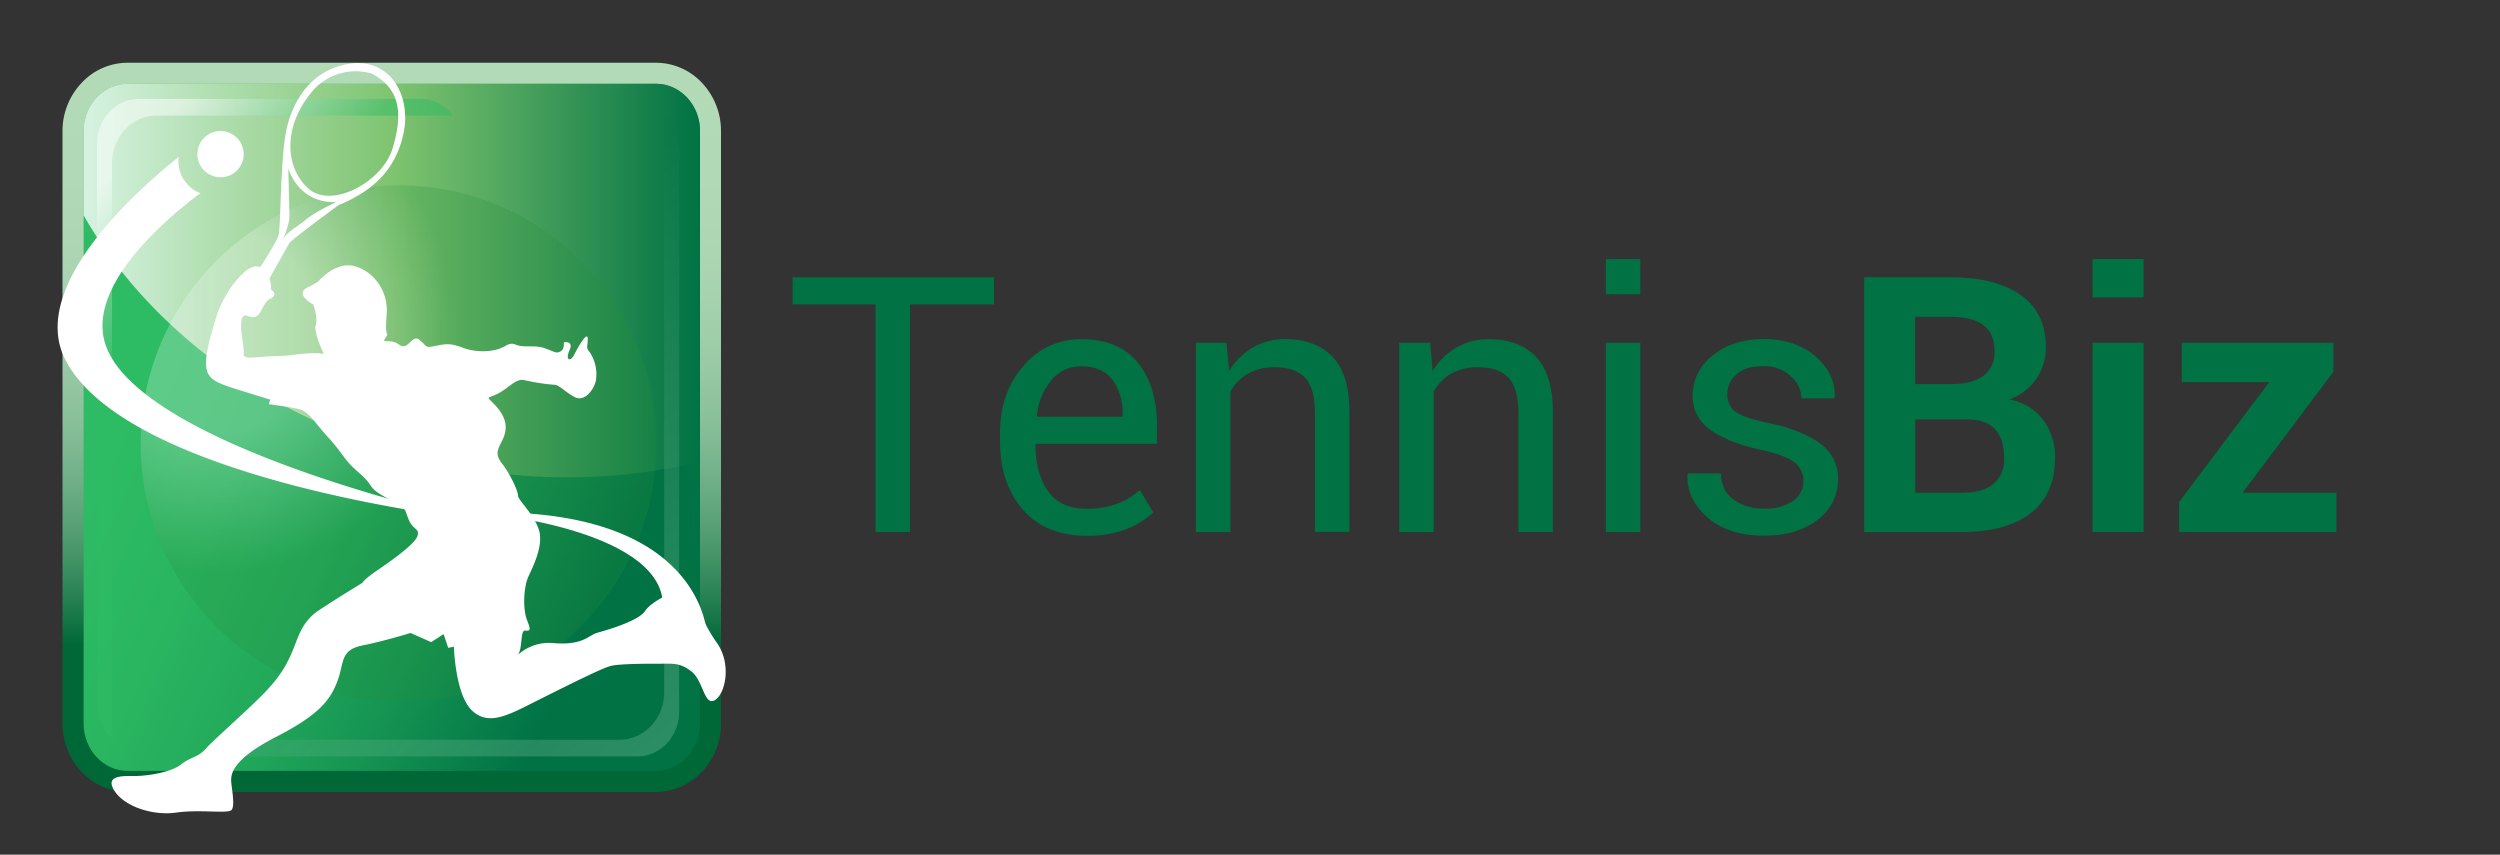 <svg id="All_Logos_outlined" data-name="All Logos outlined" xmlns="http://www.w3.org/2000/svg" xmlns:xlink="http://www.w3.org/1999/xlink" viewBox="0 0 600 205.12">
  <rect x="0" y="0" width="600" height="205.12" fill="#333333" stroke="none"/>
  <defs>
    <linearGradient id="linear-gradient" x1="94.04" y1="-0.13" x2="94.04" y2="154.21" gradientUnits="userSpaceOnUse">
      <stop offset="0" stop-color="#b4dbb8"/>
      <stop offset="0.28" stop-color="#b2d9b6"/>
      <stop offset="0.43" stop-color="#aad4b1"/>
      <stop offset="0.55" stop-color="#9ccca7"/>
      <stop offset="0.66" stop-color="#88bf99"/>
      <stop offset="0.75" stop-color="#6faf87"/>
      <stop offset="0.84" stop-color="#509b70"/>
      <stop offset="0.92" stop-color="#2c8456"/>
      <stop offset="1" stop-color="#026938"/>
      <stop offset="1" stop-color="#006837"/>
    </linearGradient>
    <linearGradient id="linear-gradient-2" x1="151.01" y1="127.66" x2="38.94" y2="78.29" gradientUnits="userSpaceOnUse">
      <stop offset="0" stop-color="#007244"/>
      <stop offset="0.01" stop-color="#017345"/>
      <stop offset="0.28" stop-color="#149252"/>
      <stop offset="0.53" stop-color="#22a95b"/>
      <stop offset="0.78" stop-color="#2ab661"/>
      <stop offset="1" stop-color="#2dbb63"/>
    </linearGradient>
    <linearGradient id="linear-gradient-3" x1="20.07" y1="67.33" x2="168" y2="67.33" gradientUnits="userSpaceOnUse">
      <stop offset="0" stop-color="#d6f2e0"/>
      <stop offset="0.51" stop-color="#7dc36e"/>
      <stop offset="1" stop-color="#007244"/>
    </linearGradient>
    <linearGradient id="linear-gradient-4" x1="86.82" y1="79.24" x2="170" y2="183.47" gradientUnits="userSpaceOnUse">
      <stop offset="0" stop-color="#006f3b"/>
      <stop offset="0.29" stop-color="#399468"/>
      <stop offset="0.78" stop-color="#96d1b0"/>
      <stop offset="1" stop-color="#bbe9cd"/>
    </linearGradient>
    <linearGradient id="linear-gradient-5" x1="42.62" y1="78.13" x2="16.56" y2="53.08" gradientUnits="userSpaceOnUse">
      <stop offset="0" stop-color="#2dbb63"/>
      <stop offset="0.36" stop-color="#7ed59f"/>
      <stop offset="0.8" stop-color="#daf3e4"/>
      <stop offset="1" stop-color="#fff"/>
    </linearGradient>
    <radialGradient id="radial-gradient" cx="52.29" cy="79.76" r="57.51" gradientTransform="translate(0 -0.22)" gradientUnits="userSpaceOnUse">
      <stop offset="0.42" stop-color="#fff"/>
      <stop offset="1" stop-color="#268f3b"/>
    </radialGradient>
  </defs>
  <title>tennisbiz-horizontal</title>
  <g>
    <path d="M30.64,15.06A15.12,15.12,0,0,0,19.58,19.9,16.8,16.8,0,0,0,15,31.48V173.64c0,9.05,7,16.42,15.61,16.42H157.43c8.61,0,15.61-7.37,15.61-16.42V31.48a16.8,16.8,0,0,0-4.55-11.58,15.14,15.14,0,0,0-11.06-4.84Z" fill="url(#linear-gradient)"/>
    <path d="M168,173.64c0,6.28-4.73,11.37-10.57,11.37H30.64c-5.84,0-10.57-5.09-10.57-11.37V31.48c0-6.28,4.73-11.37,10.57-11.37H157.43c5.84,0,10.57,5.09,10.57,11.37Z" fill="url(#linear-gradient-2)"/>
    <path d="M157.43,20.11H30.64c-5.84,0-10.57,5.09-10.57,11.37V51.67C35.81,79.36,66,101.94,103.84,110.75a138.88,138.88,0,0,0,64.16.09V31.48C168,25.2,163.27,20.11,157.43,20.11Z" fill="url(#linear-gradient-3)"/>
    <path d="M159.4,28.07V166.16c0,6.29-4.8,11.38-10.74,11.38h-97a9.73,9.73,0,0,0,7.78,4H153c5.52,0,10-4.81,10-10.76V36.33A11.06,11.06,0,0,0,159.4,28.07Z" opacity="0.25" fill="url(#linear-gradient-4)"/>
    <path d="M26.89,177.21V39.12c0-6.29,4.8-11.38,10.73-11.38h71.16a9.69,9.69,0,0,0-7.77-4H33.28c-5.52,0-10,4.82-10,10.76V169A11.06,11.06,0,0,0,26.89,177.21Z" opacity="0.5" fill="url(#linear-gradient-5)"/>
    <ellipse cx="95.65" cy="106.5" rx="61.89" ry="62.02" opacity="0.24" fill="url(#radial-gradient)"/>
  </g>
  <g>
    <path d="M172.12,154.37a35.86,35.86,0,0,1-5.22-10.71c-.82-2.47-2.47-2.47-4.12-1.92s-6.31,2.47-8,4.94-9.6,4.67-11.53,5.21-3.29,3-10.15,2.48a11.21,11.21,0,0,0-8.86,2.84l.08-.1c1.09-1.37.54-5.76,1.64-5.76s1.65.27.55-2.47-.82-8,.28-10.44,3.84-7.68,2.47-11.52-4.94-6.87-4.94-8-1.92-5.22-3.85-7.69-.82-3.57.28-6,.82-4.94-1.65-7.69-2.47-1.64.27-3,4.4-3.84,6.59-3.29a45.64,45.64,0,0,0,7.14,1.1c1.1,0,2.74,1.92,4.94,3s4.39-1.65,4.94-3.85a9.49,9.49,0,0,0-1.37-6.86c-1.1-1.37-.55-1.1-.55-3.29s-2.47,2.19-3.29,3.84-2.2,1.37-1.1-1.1-1.37-1.92-1.37-1.92.27,1.65-.83,2.2-1.37,0-3.84-.83-4.94,0-6.86-.82-2.2.82-5.49,1.37a14,14,0,0,1-7.69-.82c-2.47-.82-3.29-.82-6-.27s-1.92.27-3.84-1.38-2.75,2.75-4.94,1.1-4.39,0-3.3-1.65-.27.83.28-5.49-3.84-11-8.24-11.8-8.23,3.84-8.23,3.84l-1.92,1.1c-4.39,1.65.82,4.39.82,4.39s1.1,3.3.55,4.94,1.92,6.87,1.92,6.87c-3.57-.55-8,.55-11.53.55-3.93,0-8,1.09-7.68-.55s-2.2-10.43,1.09-9.06,3-3,5.22-4.12.27-2.2.27-2.2a7.7,7.7,0,0,0-.38-2.74l4.78-8.51c1.64-1.65,11.8-9.06,11.8-9.06,8-3.29,13.83-8.36,15.65-17.57,1.78-9-3.57-18.39-14-16.19S69.43,27.54,68.63,31.66c-1.37,7.14-1.23,22.92-1.78,24.85-.35,1.21-2.7,5-4.4,7.59-2.39-1-5.15,2.52-6.44,4.07a30.77,30.77,0,0,0-3.57,6.32c-.28.82-3,8.78-3,12.62s2.19,4.67,7.41,6.32,8,2.47,8,2.47L64.52,97s4.11.54,6.86,1.09S75,100.84,78.79,105s3.57,5.21,7.41,8.5,1.65,3.3,6.59,6,4.12,2.2,5.21,5,2.75,2.19,2.2,4.11-6.31,6-9.61,8.24-3.57,3-3.57,3-6.31,3.84-10.43,6.58-4.94,6.32-6.31,9.61a28.55,28.55,0,0,1-5.49,8.79c-3,3.56-13.45,12.62-15.37,14.82s-3.57,1.92-6,3.84-8.24,2.75-11,2.75-7.41-.28-4.94,3.57,9.33,6,14.82,5.21,12.08.27,13.18-.55,0-5.76,0-7.14,0-4.94,10.7-10.43S79.34,167.82,81,163.42s.54-7.41,6-8.51,11.53-3,11.53-3l4.94,2.2,3-1.92,1.1,3.29,1.37-.27s.28,11.53,4.4,15.37,9.06.82,16.19-2.74,14.82-7.42,17-8,9.33-.55,12.08-.55,4.67-.28,7.41,1.92,3,8.23,5.49,6.86S175.69,159.58,172.12,154.37ZM74.4,22.61a13.62,13.62,0,0,1,14.82-4.94c7.14,3.7,7.41,10.15,4.94,18.11S79.34,50.33,73.85,45.12,68.08,30.57,74.4,22.61ZM69.46,52c0-2.47-.28-11.53-.28-11.53,3.3,9.06,11.53,8,11.53,8s-5.21,2.47-7.14,4.12-4.7,3.09-5.49,4.66C67,59.39,69.46,54.45,69.46,52Z" fill="#fff"/>
    <path d="M58.48,37a5.55,5.55,0,1,1-5.55-5.55A5.55,5.55,0,0,1,58.48,37Z" fill="#fff"/>
    <path d="M25.66,83.63c-5.93-14.4,14.54-31.4,22.42-37.27a8.2,8.2,0,0,1-5.26-7.65,7.34,7.34,0,0,1,.08-1.06c-9.5,7.56-36.26,31-27.24,48.65C30.33,115,111,124.3,111,124.3S35.52,107.58,25.66,83.63Z" fill="#fff"/>
    <path d="M115,123s46.67,4,44,24l10.67,5.33S169,121.63,115,123Z" fill="#fff"/>
  </g>
  <g>
    <path d="M238.55,73.06H218.4v54.63h-8.28V73.06h-19.9V66.55h48.33Z" fill="#007244"/>
    <path d="M260.77,128.58q-9.79,0-15.27-6.26T240,105.86V104q0-9.78,5.65-16.19a17.71,17.71,0,0,1,13.8-6.4q9.11,0,13.66,5.67t4.56,15.07v4.37H248.63l-.12.21q0,6.84,3,11.11t9.24,4.26a20.78,20.78,0,0,0,7.37-1.2,16.45,16.45,0,0,0,5.43-3.29l3.24,5.37a20,20,0,0,1-6.43,4A25.52,25.52,0,0,1,260.77,128.58Zm-1.3-40.65a9,9,0,0,0-7.16,3.34,15.77,15.77,0,0,0-3.47,8.54l.09.21h20.49v-.67A13.28,13.28,0,0,0,267,91.16C265.36,89,262.85,87.93,259.47,87.93Z" fill="#007244"/>
    <path d="M294.36,82.26,295,89a16.49,16.49,0,0,1,5.69-5.61,15.18,15.18,0,0,1,7.79-2q7.35,0,11.38,4.3t4,13.29v28.68h-8.27V99.18q0-6-2.38-8.52T306,88.14a12.85,12.85,0,0,0-6.49,1.53,11.18,11.18,0,0,0-4.22,4.3v33.72H287V82.26Z" fill="#007244"/>
    <path d="M343.24,82.26l.59,6.76a16.49,16.49,0,0,1,5.69-5.61,15.15,15.15,0,0,1,7.79-2q7.35,0,11.38,4.3t4,13.29v28.68h-8.27V99.18c0-4-.8-6.84-2.38-8.52s-4-2.52-7.24-2.52a12.85,12.85,0,0,0-6.49,1.53,11.18,11.18,0,0,0-4.22,4.3v33.72h-8.27V82.26Z" fill="#007244"/>
    <path d="M393.67,70.63H385.4V62.19h8.27Zm0,57.06H385.4V82.26h8.27Z" fill="#007244"/>
    <path d="M432.81,115.47a5.52,5.52,0,0,0-2.08-4.45q-2.09-1.71-7.87-3-8-1.73-12.33-4.83a9.74,9.74,0,0,1-4.3-8.31A12,12,0,0,1,411,85.37q4.73-3.95,12.24-4,7.72,0,12.52,4.2t4.57,9.78l-.08.25h-7.89a7.19,7.19,0,0,0-2.59-5.33,9.25,9.25,0,0,0-6.53-2.39q-4.37,0-6.53,2a6.16,6.16,0,0,0-2.16,4.7,5,5,0,0,0,1.87,4.16q1.86,1.47,7.7,2.69,8.35,1.76,12.69,5a10.06,10.06,0,0,1,4.32,8.44,11.94,11.94,0,0,1-4.89,9.86q-4.89,3.82-12.79,3.83-8.68,0-13.69-4.41T405,113.88l.08-.25H413c.14,2.94,1.23,5.08,3.27,6.44a12.66,12.66,0,0,0,7.18,2,11.3,11.3,0,0,0,6.91-1.87A5.71,5.71,0,0,0,432.81,115.47Z" fill="#007244"/>
  </g>
  <g>
    <path d="M447.4,127.69V66.55h20.66q10.79,0,16.84,4.2T491,83.31a13.25,13.25,0,0,1-2.25,7.58,13.64,13.64,0,0,1-6.53,5,12.93,12.93,0,0,1,8.25,5,15,15,0,0,1,2.75,8.94q0,8.77-5.79,13.29T471,127.69Zm12.26-35.52h8.82c3.28,0,5.79-.67,7.56-2a6.94,6.94,0,0,0,2.64-5.88c0-2.82-.88-4.91-2.66-6.25s-4.43-2-8-2h-8.4Zm0,8.48v17.6H471q4.86,0,7.43-2.12a7.65,7.65,0,0,0,2.56-6.26q0-4.49-2.18-6.85c-1.46-1.58-3.75-2.37-6.89-2.37Z" fill="#007244"/>
    <path d="M514.46,71.38H502.2V62.19h12.26Zm0,56.31H502.2V82.26h12.26Z" fill="#007244"/>
    <path d="M538.23,118.25h22.51v9.44H523v-7.25l21.62-28.73h-21V82.26H560v7Z" fill="#007244"/>
  </g>
</svg>
